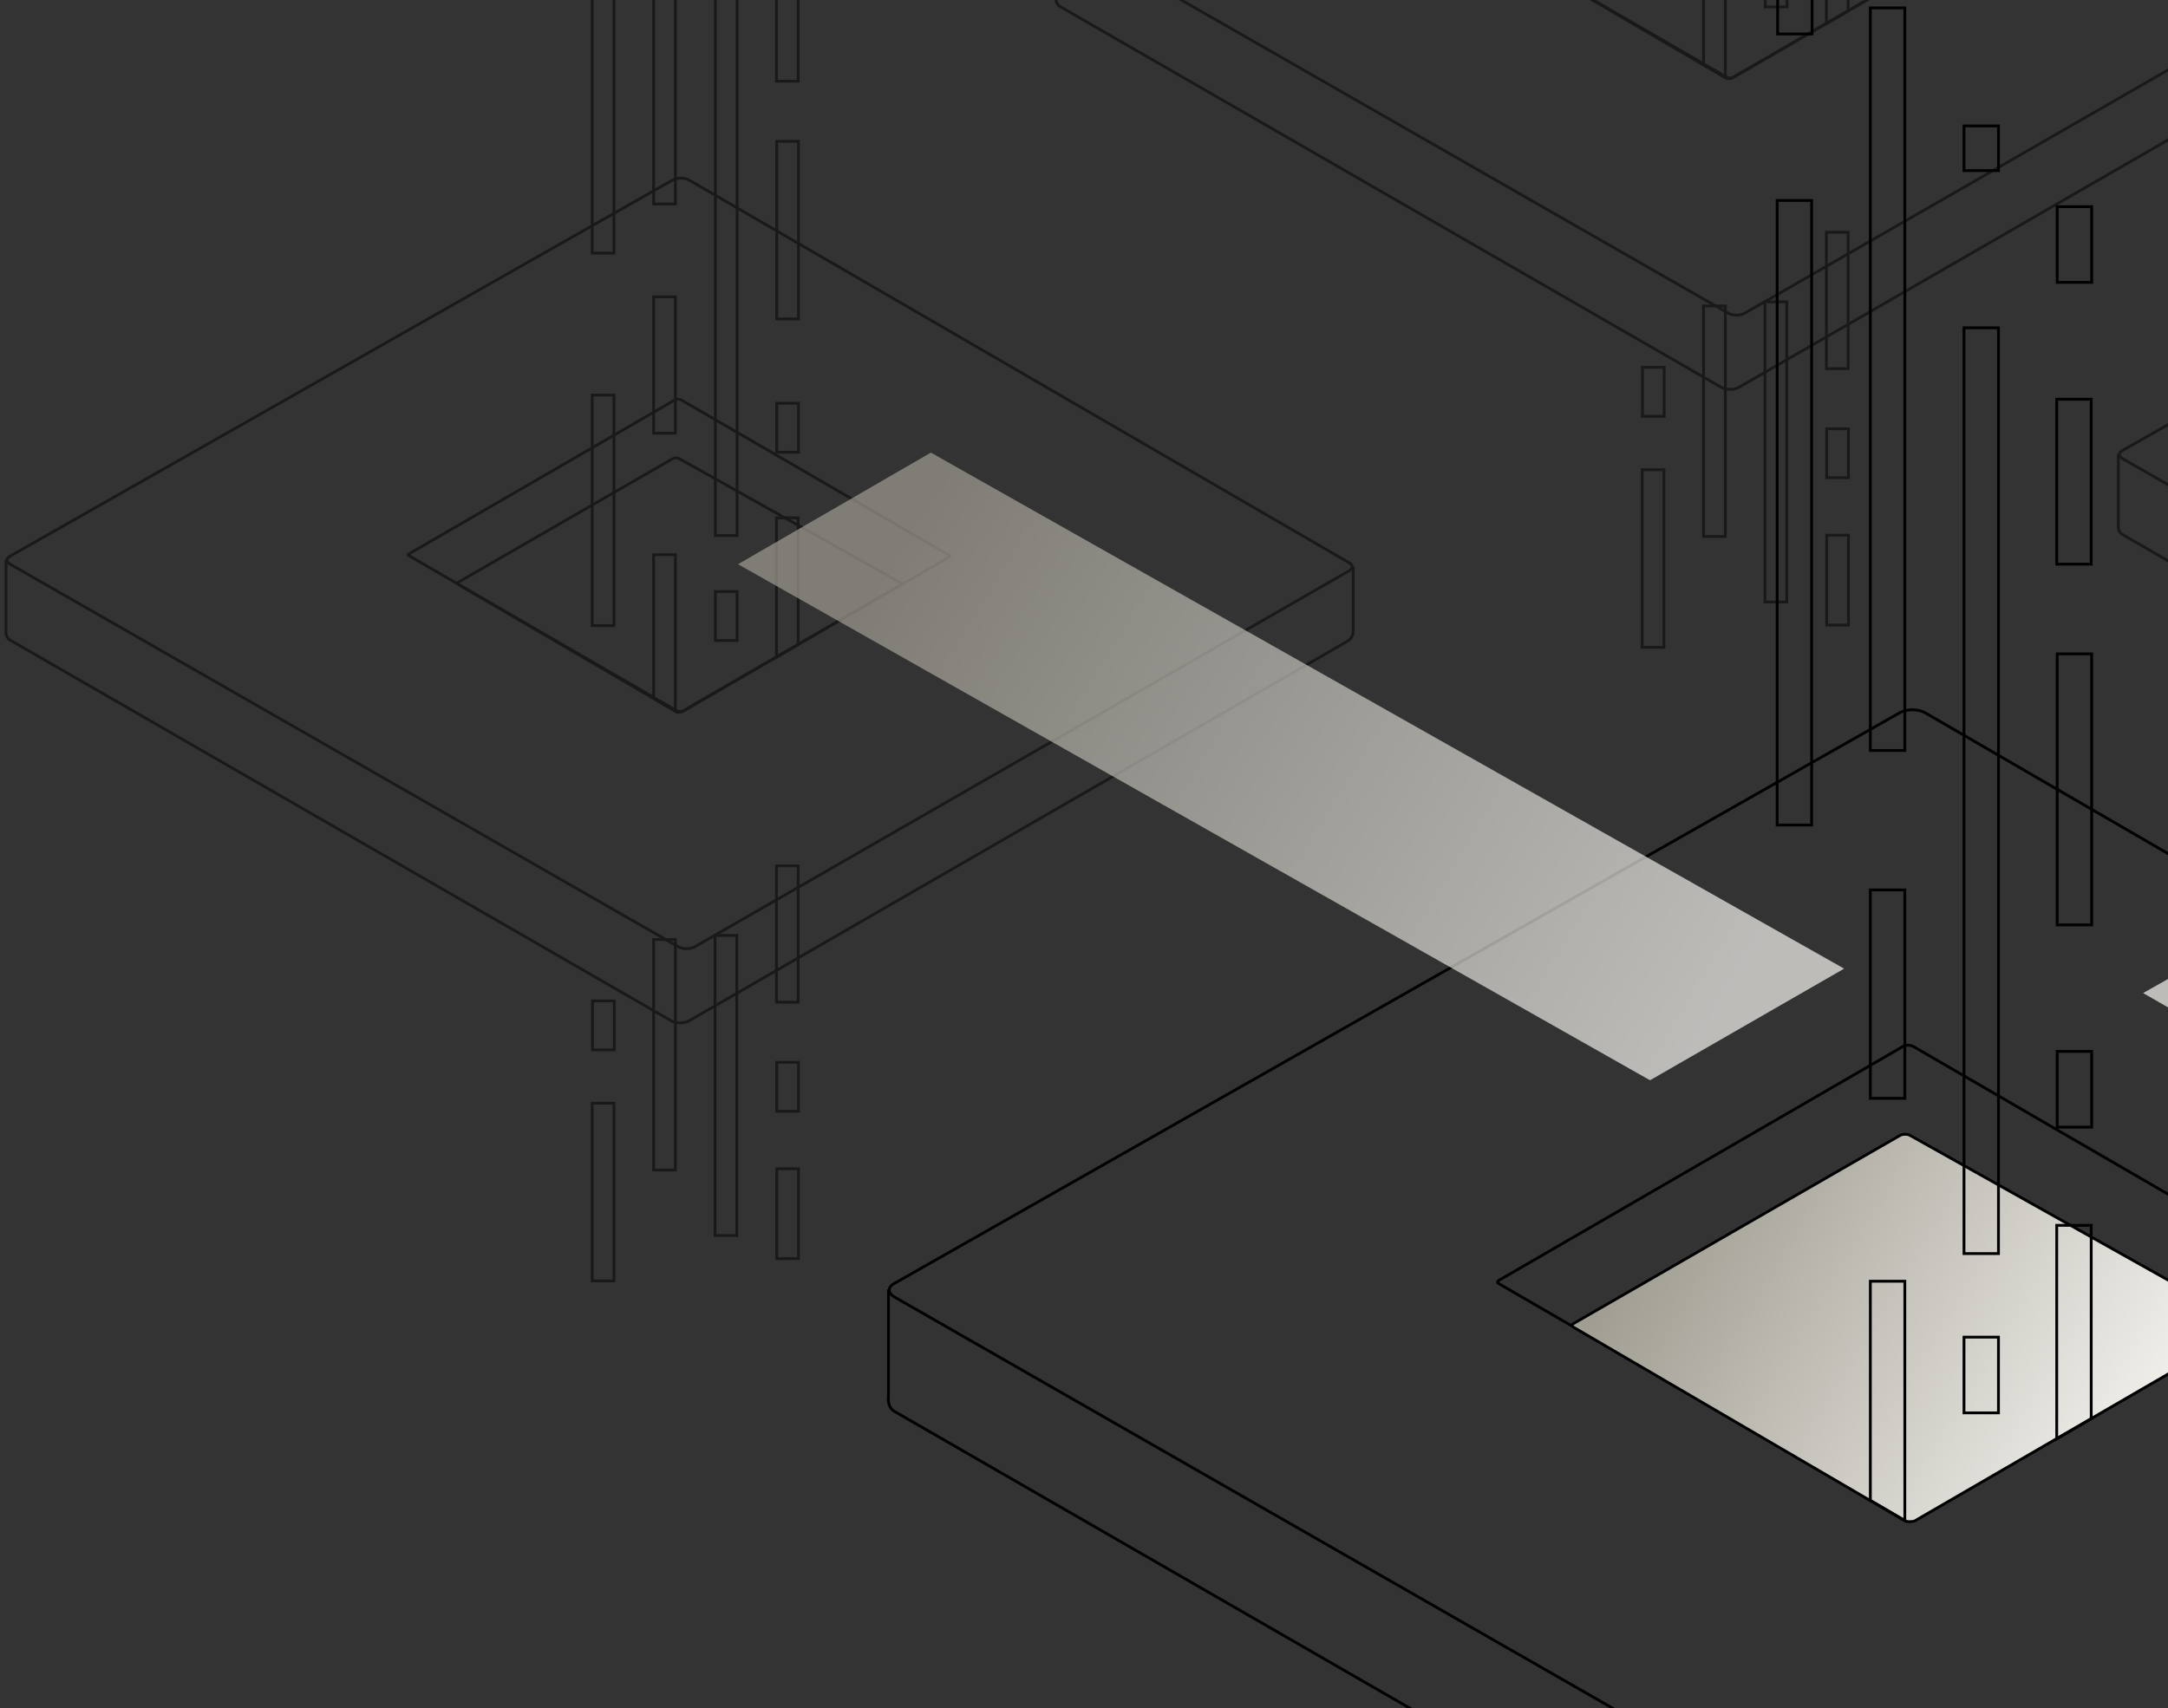 <svg width="387" height="305" viewBox="0 0 387 305" fill="none" xmlns="http://www.w3.org/2000/svg">
<rect x="0" y="0" width="387" height="305" fill="#333333" stroke="none"/>
<g opacity="0.5">
<path d="M378.135 81.072L378.135 93.689C378.135 93.689 377.943 94.906 378.84 95.419L496.867 163.403C497.764 163.915 499.174 163.915 500.071 163.403L617.448 95.712C618.612 95.13 618.612 93.965 618.612 93.965V82.286" stroke="black" stroke-width="0.5"/>
<path d="M498.592 12.949C499.135 12.949 499.667 13.07 500.07 13.3L617.889 81.628L617.891 81.629C618.294 81.859 618.438 82.126 618.438 82.341C618.438 82.555 618.294 82.822 617.891 83.052L617.89 83.053L501.095 150.18C500.692 150.41 500.161 150.532 499.617 150.532C499.074 150.532 498.543 150.41 498.14 150.18L378.889 81.888L378.747 81.8C378.443 81.589 378.319 81.356 378.31 81.164C378.3 80.954 378.425 80.692 378.823 80.464L378.823 80.465L497.114 13.3H497.115C497.517 13.07 498.049 12.949 498.592 12.949Z" stroke="black" stroke-width="0.5"/>
</g>
<g opacity="0.5">
<path d="M131.521 167.013V220.597H127.637V167.013H131.521Z" stroke="black" stroke-width="0.5"/>
<path d="M120.558 167.744V208.903H116.673V167.744H120.558Z" stroke="black" stroke-width="0.5"/>
<path d="M142.484 154.588V178.938H138.599V154.588H142.484Z" stroke="black" stroke-width="0.5"/>
<path d="M1.077 99.925L1.077 112.542C1.077 112.542 0.884 113.759 1.781 114.272L119.808 182.256C120.705 182.769 122.115 182.769 123.012 182.256L240.389 114.566C241.554 113.983 241.554 112.819 241.554 112.819V101.139" stroke="black" stroke-width="0.5"/>
<path d="M121.533 31.802C122.076 31.802 122.608 31.923 123.011 32.153L240.83 100.481L240.832 100.482C241.235 100.712 241.379 100.979 241.379 101.194C241.379 101.408 241.235 101.675 240.832 101.906L240.831 101.907L124.036 169.034C123.634 169.264 123.102 169.385 122.559 169.385C122.015 169.385 121.484 169.264 121.081 169.034L1.83 100.742L1.688 100.653C1.384 100.442 1.26 100.209 1.251 100.017C1.241 99.807 1.366 99.545 1.764 99.317L1.765 99.318L120.055 32.154H120.056C120.458 31.924 120.99 31.802 121.533 31.802Z" stroke="black" stroke-width="0.5"/>
<path d="M120.489 71.394C120.756 71.233 121.228 71.221 121.589 71.401L169.382 99.121V99.122C169.508 99.198 169.526 99.27 169.526 99.3C169.526 99.33 169.508 99.401 169.385 99.477L121.933 126.919L121.929 126.922C121.662 127.084 121.19 127.094 120.829 126.913L72.966 99.193C72.897 99.152 72.858 99.114 72.839 99.088C72.821 99.064 72.821 99.052 72.821 99.05C72.821 99.05 72.82 99.038 72.839 99.013C72.849 99 72.864 98.984 72.885 98.966L72.967 98.907L120.484 71.396L120.489 71.394Z" stroke="black" stroke-width="0.5"/>
<path d="M120.675 81.748C120.869 81.748 121.046 81.784 121.16 81.841C121.161 81.841 121.17 81.846 121.194 81.859C121.217 81.872 121.25 81.89 121.292 81.913C121.375 81.959 121.495 82.026 121.648 82.111C121.954 82.282 122.394 82.528 122.948 82.838C124.056 83.458 125.622 84.336 127.492 85.385C131.232 87.482 136.189 90.263 141.136 93.04C146.082 95.816 151.019 98.587 154.72 100.665C156.57 101.704 158.111 102.569 159.189 103.175C159.729 103.477 160.153 103.715 160.441 103.877C160.586 103.958 160.696 104.02 160.77 104.062C160.808 104.083 160.836 104.099 160.855 104.11C160.865 104.115 160.872 104.119 160.877 104.122C160.879 104.123 160.881 104.124 160.882 104.125L160.884 104.126L160.894 104.132C160.993 104.181 160.995 104.225 160.995 104.234C160.995 104.256 160.978 104.325 160.861 104.414L121.785 127.075C121.674 127.127 121.472 127.164 121.241 127.164C121.007 127.164 120.801 127.126 120.691 127.073L81.721 104.302C81.607 104.215 81.592 104.146 81.592 104.125C81.592 104.115 81.594 104.072 81.691 104.023L81.705 104.015L81.58 103.799C81.705 104.015 81.706 104.016 81.706 104.015L81.707 104.014C81.708 104.014 81.71 104.013 81.713 104.011C81.717 104.009 81.724 104.005 81.733 104C81.752 103.989 81.779 103.973 81.815 103.952C81.888 103.91 81.995 103.849 82.135 103.768C82.414 103.607 82.825 103.37 83.347 103.069C84.391 102.467 85.884 101.606 87.676 100.572C91.26 98.505 96.043 95.746 100.835 92.983C105.627 90.22 110.429 87.453 114.053 85.366C115.865 84.323 117.383 83.449 118.457 82.832C118.994 82.523 119.42 82.278 119.717 82.108C119.865 82.023 119.981 81.957 120.062 81.911C120.103 81.888 120.135 81.871 120.157 81.858C120.176 81.847 120.186 81.842 120.188 81.841C120.302 81.784 120.48 81.748 120.675 81.748Z" stroke="black" stroke-width="0.5"/>
<path d="M109.595 196.978V228.696H105.71V196.978H109.595Z" stroke="black" stroke-width="0.5"/>
<path d="M131.575 -13.146V95.619H127.69V-13.146H131.575Z" stroke="black" stroke-width="0.5"/>
<path d="M142.538 72V80.74H138.653V72H142.538Z" stroke="black" stroke-width="0.5"/>
<path d="M109.649 178.706V187.447H105.764V178.706H109.649Z" stroke="black" stroke-width="0.5"/>
<path d="M142.538 25.225V56.942H138.653V25.225H142.538Z" stroke="black" stroke-width="0.5"/>
<path d="M142.538 189.669V198.41H138.653V189.669H142.538Z" stroke="black" stroke-width="0.5"/>
<path d="M142.538 208.672V224.721H138.653V208.672H142.538Z" stroke="black" stroke-width="0.5"/>
<path d="M131.575 105.62V114.36H127.69V105.62H131.575Z" stroke="black" stroke-width="0.5"/>
<path d="M120.558 -50.785V36.419H116.674V-50.785H120.558Z" stroke="black" stroke-width="0.5"/>
<path d="M109.595 70.539V111.698H105.71V70.539H109.595Z" stroke="black" stroke-width="0.5"/>
<path d="M120.558 52.998V77.347H116.674V52.998H120.558Z" stroke="black" stroke-width="0.5"/>
<path d="M142.484 -4.74V14.493H138.599V-4.74H142.484Z" stroke="black" stroke-width="0.5"/>
<path d="M142.484 92.464V115.093L138.599 117.359V92.464H142.484Z" stroke="black" stroke-width="0.5"/>
<path d="M120.558 99.042V126.96L116.674 124.693V99.042H120.558Z" stroke="black" stroke-width="0.5"/>
<path d="M109.595 -28.128V45.189H105.71V-28.128H109.595Z" stroke="black" stroke-width="0.5"/>
</g>
<g opacity="0.5">
<path d="M318.941 53.895V107.479H315.056V53.895H318.941Z" stroke="black" stroke-width="0.5"/>
<path d="M307.979 54.626V95.785H304.094V54.626H307.979Z" stroke="black" stroke-width="0.5"/>
<path d="M329.904 41.471V65.82H326.02V41.471H329.904Z" stroke="black" stroke-width="0.5"/>
<path d="M188.497 -13.192L188.497 -0.576C188.497 -0.576 188.305 0.642 189.202 1.154L307.229 69.139C308.126 69.651 309.536 69.651 310.433 69.139L427.809 1.448C428.974 0.866 428.974 -0.299 428.974 -0.299V-11.978" stroke="black" stroke-width="0.5"/>
<path d="M308.954 -81.316C309.497 -81.316 310.029 -81.195 310.431 -80.965L428.251 -12.637L428.253 -12.636C428.656 -12.406 428.799 -12.139 428.8 -11.924C428.8 -11.71 428.656 -11.443 428.253 -11.212L428.252 -11.211L311.457 55.916C311.054 56.146 310.523 56.267 309.979 56.267C309.436 56.267 308.904 56.146 308.502 55.916L189.251 -12.376L189.109 -12.465C188.805 -12.676 188.681 -12.909 188.672 -13.101C188.662 -13.311 188.786 -13.573 189.184 -13.801L189.185 -13.8L307.475 -80.964H307.476C307.879 -81.194 308.41 -81.316 308.954 -81.316Z" stroke="black" stroke-width="0.5"/>
<path d="M307.91 -41.723C308.177 -41.885 308.648 -41.897 309.009 -41.716L356.802 -13.997V-13.996C356.928 -13.919 356.947 -13.847 356.947 -13.817C356.947 -13.787 356.929 -13.716 356.806 -13.64L309.354 13.801L309.35 13.804C309.082 13.966 308.611 13.976 308.249 13.795L260.386 -13.924C260.318 -13.966 260.279 -14.003 260.259 -14.03C260.242 -14.054 260.242 -14.066 260.242 -14.067C260.242 -14.067 260.241 -14.079 260.259 -14.104C260.269 -14.117 260.284 -14.134 260.305 -14.152L260.387 -14.21L307.905 -41.721L307.91 -41.723Z" stroke="black" stroke-width="0.5"/>
<path d="M308.095 -31.369C308.29 -31.369 308.467 -31.333 308.581 -31.277C308.581 -31.276 308.591 -31.271 308.615 -31.258C308.638 -31.245 308.671 -31.227 308.712 -31.204C308.796 -31.158 308.916 -31.091 309.069 -31.006C309.375 -30.835 309.815 -30.59 310.369 -30.279C311.477 -29.659 313.043 -28.781 314.913 -27.733C318.653 -25.636 323.609 -22.854 328.556 -20.077C333.503 -17.301 338.44 -14.53 342.14 -12.452C343.99 -11.414 345.531 -10.548 346.61 -9.943C347.149 -9.64 347.573 -9.403 347.862 -9.24C348.006 -9.159 348.116 -9.097 348.191 -9.055C348.228 -9.034 348.257 -9.018 348.276 -9.007C348.285 -9.002 348.293 -8.998 348.297 -8.995C348.3 -8.994 348.301 -8.993 348.302 -8.992L348.304 -8.991L348.315 -8.986C348.414 -8.937 348.416 -8.892 348.416 -8.883C348.415 -8.861 348.398 -8.792 348.282 -8.703L309.206 13.958C309.095 14.01 308.892 14.047 308.662 14.047C308.427 14.047 308.221 14.009 308.112 13.956L269.141 -8.815C269.028 -8.902 269.012 -8.971 269.012 -8.992C269.012 -9.002 269.014 -9.046 269.112 -9.094L269.125 -9.102L269 -9.319C269.125 -9.102 269.126 -9.102 269.126 -9.102L269.127 -9.103C269.129 -9.103 269.131 -9.104 269.133 -9.106C269.138 -9.108 269.145 -9.112 269.154 -9.117C269.172 -9.128 269.2 -9.144 269.236 -9.165C269.308 -9.207 269.416 -9.268 269.555 -9.349C269.835 -9.51 270.245 -9.747 270.767 -10.048C271.812 -10.651 273.304 -11.512 275.096 -12.545C278.68 -14.612 283.463 -17.371 288.255 -20.134C293.047 -22.897 297.849 -25.664 301.473 -27.751C303.285 -28.795 304.803 -29.668 305.877 -30.285C306.414 -30.594 306.84 -30.839 307.137 -31.009C307.286 -31.094 307.402 -31.16 307.483 -31.206C307.523 -31.229 307.555 -31.246 307.578 -31.259C307.597 -31.27 307.606 -31.275 307.609 -31.277C307.723 -31.333 307.9 -31.369 308.095 -31.369Z" stroke="black" stroke-width="0.5"/>
<path d="M297.016 83.861V115.579H293.131V83.861H297.016Z" stroke="black" stroke-width="0.5"/>
<path d="M297.069 65.589V74.329H293.184V65.589H297.069Z" stroke="black" stroke-width="0.5"/>
<path d="M329.958 76.552V85.293H326.073V76.552H329.958Z" stroke="black" stroke-width="0.5"/>
<path d="M329.958 95.555V111.604H326.073V95.555H329.958Z" stroke="black" stroke-width="0.5"/>
<path d="M318.995 -7.498V1.242H315.11V-7.498H318.995Z" stroke="black" stroke-width="0.5"/>
<path d="M329.904 -20.653V1.976L326.02 4.242V-20.653H329.904Z" stroke="black" stroke-width="0.5"/>
<path d="M307.979 -14.075V13.842L304.094 11.575V-14.075H307.979Z" stroke="black" stroke-width="0.5"/>
</g>
<path d="M158.594 230.228L158.594 249.371C158.594 249.371 158.302 251.219 159.664 251.997L338.755 355.154C340.116 355.932 342.255 355.932 343.616 355.154L521.721 252.442C523.488 251.559 523.488 249.792 523.488 249.792V232.069" stroke="black" stroke-width="0.5"/>
<path d="M341.372 126.73C342.213 126.731 343.043 126.917 343.677 127.279V127.28L522.455 230.96H522.456C523.092 231.323 523.352 231.765 523.352 232.153C523.352 232.542 523.092 232.983 522.456 233.346L345.234 335.203C344.599 335.566 343.77 335.754 342.928 335.754C342.086 335.754 341.256 335.566 340.621 335.203L159.673 231.579H159.672C159.033 231.214 158.747 230.767 158.729 230.374C158.71 229.99 158.943 229.553 159.574 229.192L339.065 127.281H339.066C339.7 126.919 340.531 126.73 341.372 126.73Z" stroke="black" stroke-width="0.5"/>
<path d="M339.72 186.824C340.17 186.551 340.934 186.539 341.515 186.83L414.042 228.896V228.897C414.26 229.029 414.325 229.175 414.325 229.279C414.325 229.382 414.262 229.527 414.047 229.659L342.045 271.299L342.04 271.301C341.589 271.573 340.825 271.585 340.244 271.294L267.605 229.225C267.373 229.083 267.328 228.961 267.328 228.9C267.328 228.839 267.372 228.715 267.605 228.573L267.606 228.574L339.716 186.826L339.72 186.824Z" stroke="black" stroke-width="0.5"/>
<path d="M340.068 202.517C340.376 202.517 340.667 202.574 340.863 202.671C340.865 202.672 340.87 202.675 340.878 202.679C340.888 202.685 340.903 202.692 340.92 202.702C340.956 202.721 341.005 202.749 341.068 202.784C341.196 202.854 341.377 202.955 341.609 203.084C342.074 203.343 342.741 203.717 343.581 204.187C345.263 205.128 347.639 206.46 350.477 208.051C356.152 211.233 363.673 215.455 371.179 219.667C378.685 223.88 386.177 228.086 391.791 231.238C394.598 232.814 396.937 234.127 398.573 235.045C399.392 235.505 400.035 235.866 400.473 236.112C400.692 236.235 400.86 236.33 400.973 236.393C401.029 236.425 401.072 236.449 401.101 236.465C401.115 236.473 401.126 236.479 401.133 236.483C401.137 236.485 401.14 236.487 401.142 236.488L401.144 236.489C401.145 236.487 401.157 236.467 401.267 236.271L401.144 236.49L401.155 236.496C401.336 236.585 401.379 236.691 401.379 236.766C401.379 236.853 401.323 236.993 401.127 237.142L341.819 271.537C341.628 271.63 341.293 271.689 340.928 271.689C340.565 271.689 340.231 271.631 340.039 271.539L280.894 236.982C280.693 236.831 280.636 236.689 280.636 236.601C280.636 236.526 280.678 236.42 280.859 236.331L280.873 236.323L280.748 236.106C280.873 236.323 280.874 236.323 280.874 236.323L280.876 236.322C280.878 236.321 280.88 236.319 280.884 236.317C280.891 236.313 280.901 236.306 280.915 236.298C280.943 236.282 280.985 236.259 281.039 236.227C281.149 236.164 281.311 236.07 281.524 235.948C281.948 235.703 282.571 235.343 283.363 234.886C284.948 233.972 287.214 232.666 289.933 231.097C295.371 227.96 302.628 223.776 309.9 219.583C317.171 215.391 324.457 211.191 329.956 208.024C332.706 206.441 335.009 205.116 336.639 204.179C337.454 203.711 338.1 203.339 338.551 203.082C338.776 202.953 338.953 202.852 339.076 202.782C339.138 202.747 339.186 202.72 339.221 202.701C339.238 202.691 339.251 202.684 339.261 202.678C339.268 202.674 339.272 202.672 339.274 202.671C339.47 202.574 339.76 202.517 340.068 202.517Z" fill="url(#paint0_linear_1_977)" stroke="black" stroke-width="0.5"/>
<path d="M356.738 58.527V223.822H350.584V58.527H356.738Z" stroke="black" stroke-width="0.5"/>
<path d="M373.373 187.725V201.246H367.219V187.725H373.373Z" stroke="black" stroke-width="0.5"/>
<path d="M323.468 -7.458V6.062H317.314V-7.458H323.468Z" stroke="black" stroke-width="0.5"/>
<path d="M373.373 116.749V165.136H367.219V116.749H373.373Z" stroke="black" stroke-width="0.5"/>
<path d="M373.373 36.902V50.422H367.219V36.902H373.373Z" stroke="black" stroke-width="0.5"/>
<path d="M356.738 22.484V30.46H350.584V22.484H356.738Z" stroke="black" stroke-width="0.5"/>
<path d="M356.738 238.739V252.26H350.584V238.739H356.738Z" stroke="black" stroke-width="0.5"/>
<path d="M340.022 1.413V133.993H333.868V1.413H340.022Z" stroke="black" stroke-width="0.5"/>
<path d="M340.022 158.892V196.098H333.868V158.892H340.022Z" stroke="black" stroke-width="0.5"/>
<path d="M373.292 71.28V100.724H367.138V71.28H373.292Z" stroke="black" stroke-width="0.5"/>
<path d="M373.292 218.777V253.317L367.138 256.906V218.777H373.292Z" stroke="black" stroke-width="0.5"/>
<path d="M340.022 228.758V271.477L333.868 267.882V228.758H340.022Z" stroke="black" stroke-width="0.5"/>
<path d="M323.387 35.792V147.301H317.233V35.792H323.387Z" stroke="black" stroke-width="0.5"/>
<path opacity="0.7" d="M131.742 100.739L166.166 80.811L329.188 172.946L294.537 192.875L131.742 100.739Z" fill="url(#paint1_linear_1_977)"/>
<path opacity="0.7" d="M523.967 125.73L499.311 111.495L382.552 177.306L407.37 191.541L523.967 125.73Z" fill="url(#paint2_linear_1_977)"/>
<defs>
<linearGradient id="paint0_linear_1_977" x1="298.723" y1="211.143" x2="387.706" y2="264.84" gradientUnits="userSpaceOnUse">
<stop stop-color="#A09D92"/>
<stop offset="1" stop-color="#F8F7F3"/>
</linearGradient>
<linearGradient id="paint1_linear_1_977" x1="161.604" y1="95.087" x2="305.55" y2="183.034" gradientUnits="userSpaceOnUse">
<stop stop-color="#A09D92"/>
<stop offset="1" stop-color="#F8F7F3"/>
</linearGradient>
<linearGradient id="paint2_linear_1_977" x1="502.579" y1="121.693" x2="399.634" y2="184.759" gradientUnits="userSpaceOnUse">
<stop stop-color="#A09D92"/>
<stop offset="1" stop-color="#F8F7F3"/>
</linearGradient>
</defs>
</svg>

